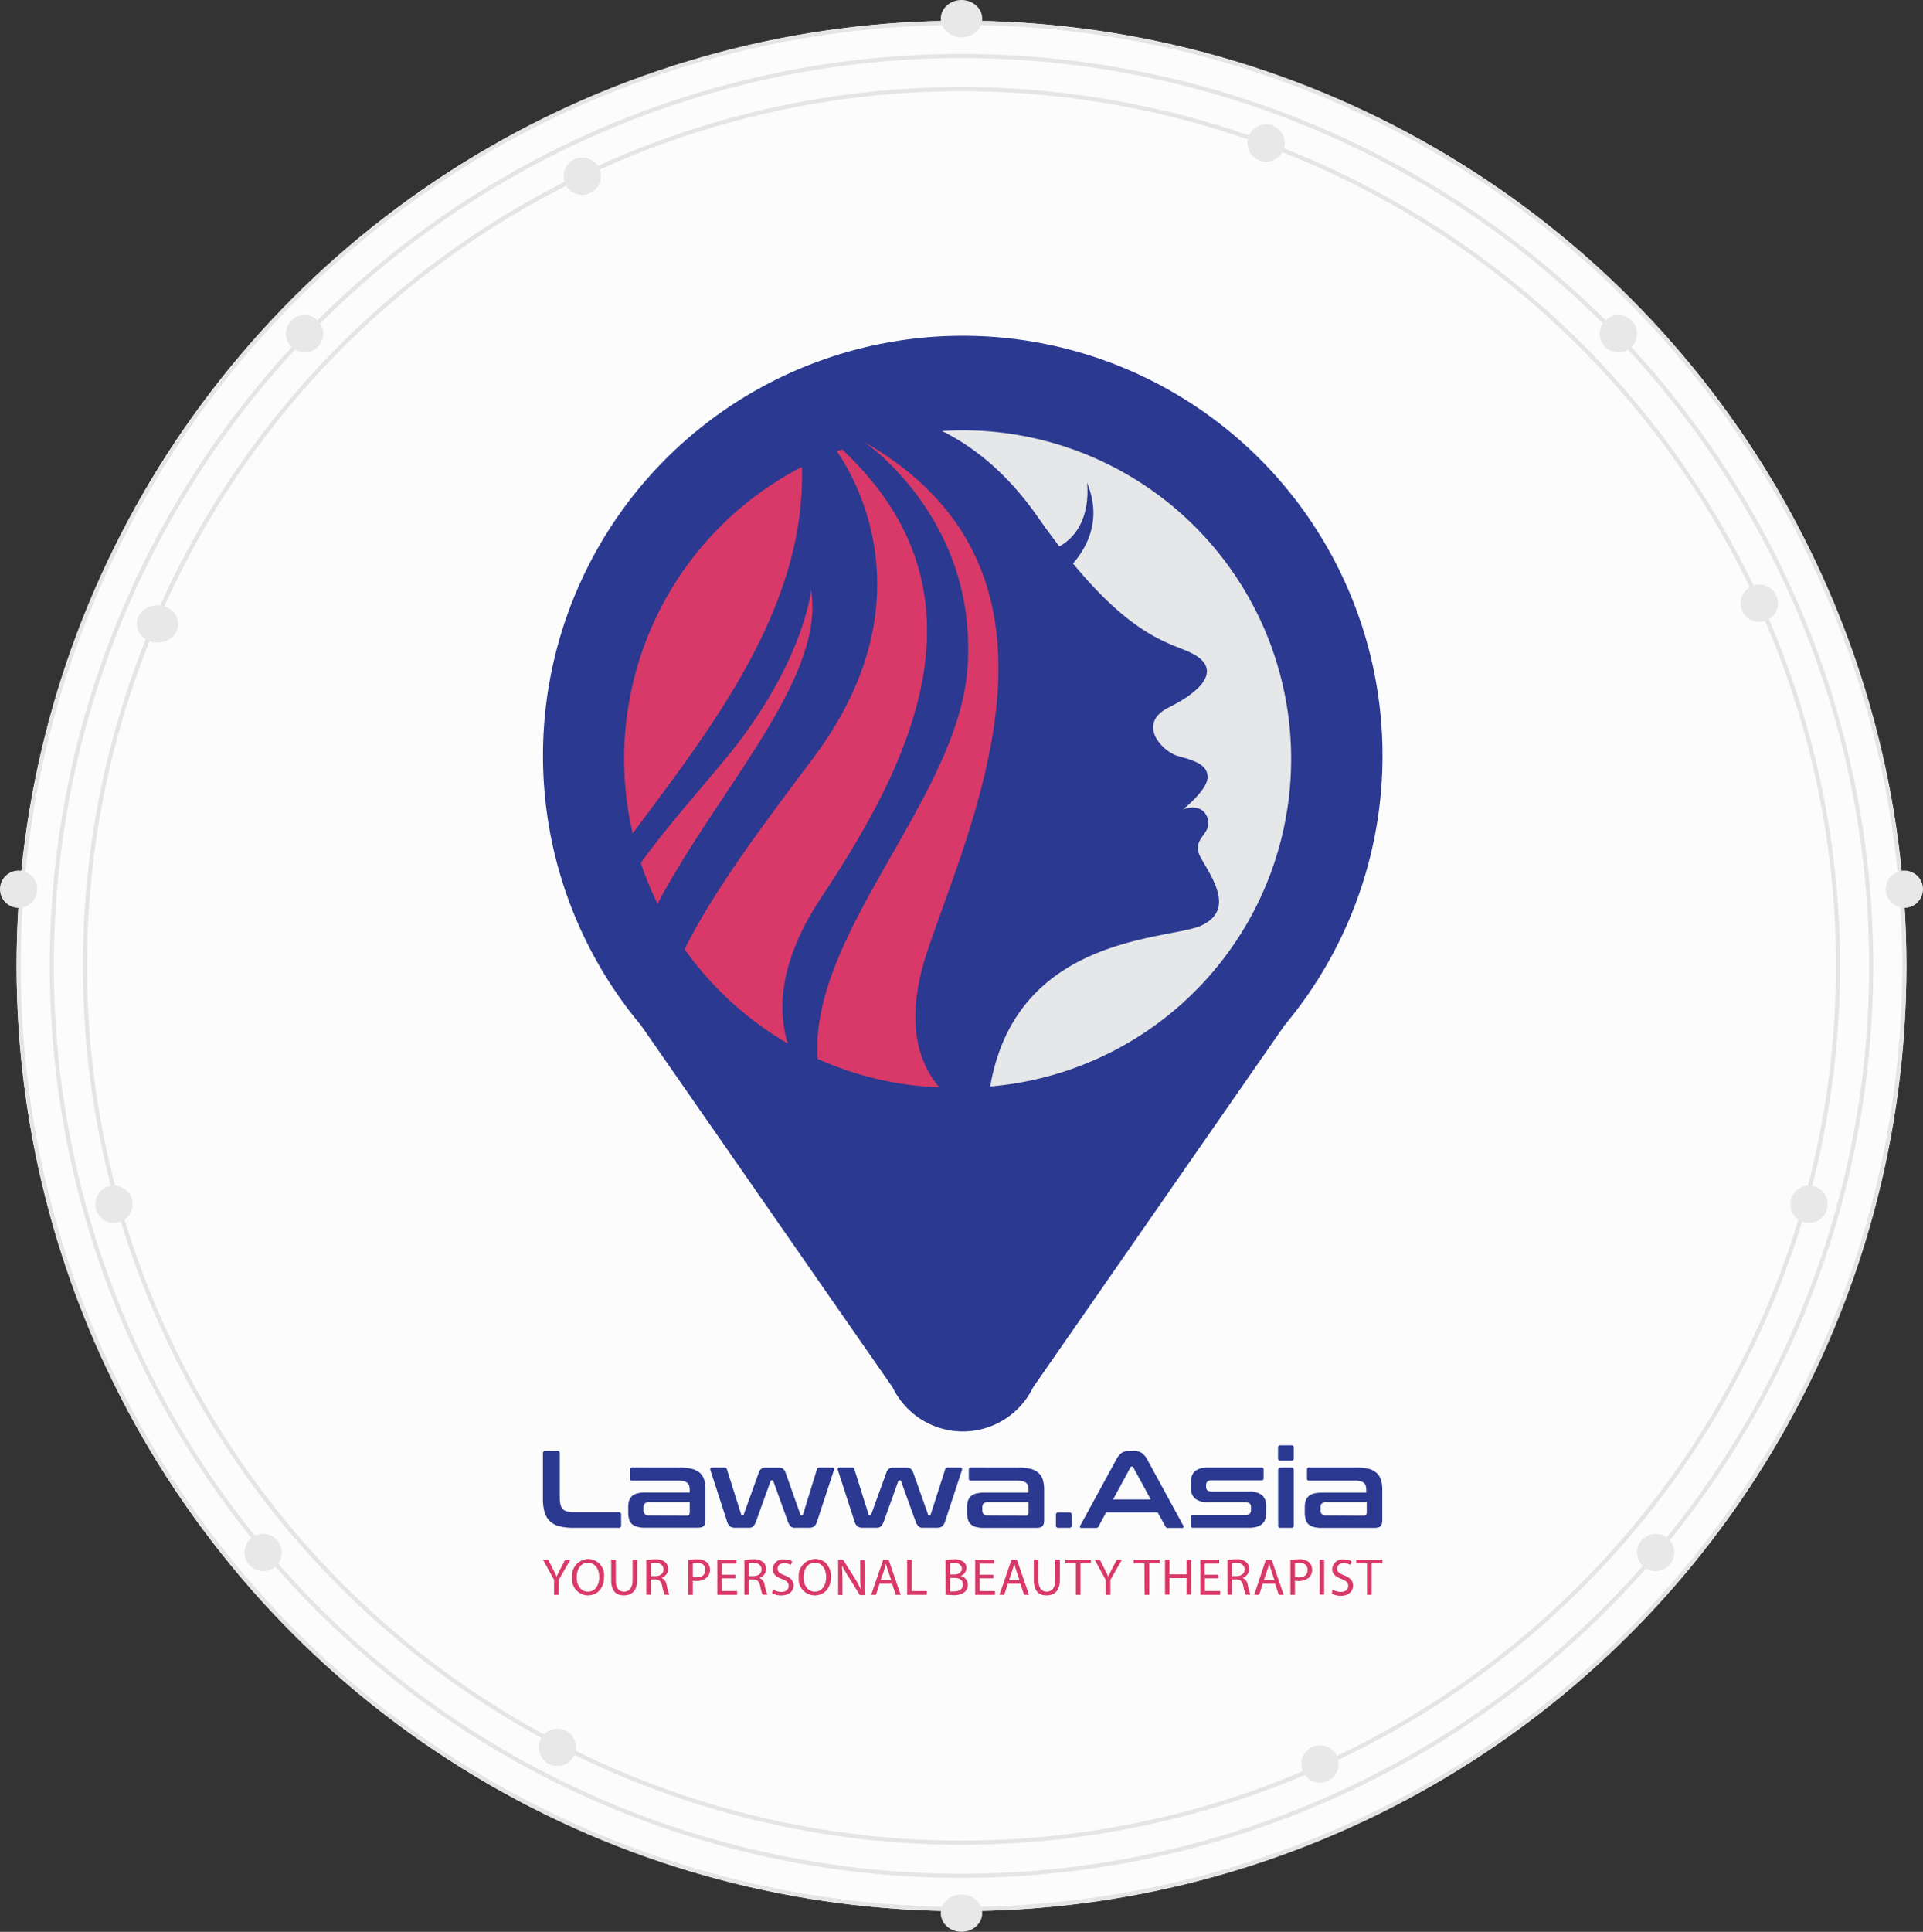 <svg xmlns="http://www.w3.org/2000/svg" width="464" height="466" viewBox="0 0 464 466">
  <rect x="0" y="0" width="464" height="466" fill="#333333" stroke="none"/>
  <g id="Group_1414" data-name="Group 1414" transform="translate(0.102 -0.046)">
    <g id="Ellipse_73" data-name="Ellipse 73" transform="translate(3.898 5.046)" fill="#fcfcfc" stroke="#e5e5e5" stroke-width="1">
      <circle cx="228" cy="228" r="228" stroke="none"/>
      <circle cx="228" cy="228" r="227.5" fill="none"/>
    </g>
    <g id="Ellipse_74" data-name="Ellipse 74" transform="translate(11.898 13.046)" fill="#fcfcfc" stroke="#e5e5e5" stroke-width="1">
      <circle cx="220" cy="220" r="220" stroke="none"/>
      <circle cx="220" cy="220" r="219.5" fill="none"/>
    </g>
    <g id="Ellipse_75" data-name="Ellipse 75" transform="translate(19.898 21.046)" fill="#fcfcfc" stroke="#e5e5e5" stroke-width="1">
      <circle cx="212" cy="212" r="212" stroke="none"/>
      <circle cx="212" cy="212" r="211.5" fill="none"/>
    </g>
    <ellipse id="Ellipse_76" data-name="Ellipse 76" cx="5" cy="4.5" rx="5" ry="4.5" transform="translate(226.898 0.046)" fill="#e8e8e8"/>
    <ellipse id="Ellipse_77" data-name="Ellipse 77" cx="5" cy="4.5" rx="5" ry="4.5" transform="translate(226.898 457.046)" fill="#e8e8e8"/>
    <circle id="Ellipse_78" data-name="Ellipse 78" cx="4.5" cy="4.5" r="4.5" transform="translate(454.898 210.046)" fill="#e8e8e8"/>
    <circle id="Ellipse_79" data-name="Ellipse 79" cx="4.5" cy="4.5" r="4.5" transform="translate(-0.102 210.046)" fill="#e8e8e8"/>
    <circle id="Ellipse_80" data-name="Ellipse 80" cx="4.5" cy="4.5" r="4.5" transform="translate(68.898 76.046)" fill="#e8e8e8"/>
    <circle id="Ellipse_81" data-name="Ellipse 81" cx="4.5" cy="4.5" r="4.5" transform="translate(58.898 370.046)" fill="#e8e8e8"/>
    <circle id="Ellipse_82" data-name="Ellipse 82" cx="4.5" cy="4.5" r="4.5" transform="translate(394.898 370.046)" fill="#e8e8e8"/>
    <circle id="Ellipse_83" data-name="Ellipse 83" cx="4.5" cy="4.5" r="4.5" transform="translate(385.898 76.046)" fill="#e8e8e8"/>
    <circle id="Ellipse_84" data-name="Ellipse 84" cx="4.5" cy="4.5" r="4.5" transform="translate(419.898 141.046)" fill="#e8e8e8"/>
    <circle id="Ellipse_85" data-name="Ellipse 85" cx="4.5" cy="4.5" r="4.5" transform="translate(300.898 30.046)" fill="#e8e8e8"/>
    <circle id="Ellipse_86" data-name="Ellipse 86" cx="4.5" cy="4.5" r="4.5" transform="translate(135.898 38.046)" fill="#e8e8e8"/>
    <ellipse id="Ellipse_87" data-name="Ellipse 87" cx="5" cy="4.5" rx="5" ry="4.5" transform="translate(32.898 146.046)" fill="#e8e8e8"/>
    <circle id="Ellipse_88" data-name="Ellipse 88" cx="4.5" cy="4.5" r="4.5" transform="translate(22.898 286.046)" fill="#e8e8e8"/>
    <circle id="Ellipse_89" data-name="Ellipse 89" cx="4.5" cy="4.5" r="4.5" transform="translate(129.898 417.046)" fill="#e8e8e8"/>
    <circle id="Ellipse_90" data-name="Ellipse 90" cx="4.5" cy="4.5" r="4.5" transform="translate(313.898 421.046)" fill="#e8e8e8"/>
    <circle id="Ellipse_91" data-name="Ellipse 91" cx="4.5" cy="4.5" r="4.5" transform="translate(431.898 286.046)" fill="#e8e8e8"/>
    <g id="Layer_2" data-name="Layer 2" transform="translate(130.902 81.046)">
      <g id="Layer_1" data-name="Layer 1" transform="translate(-0.004 0)">
        <path id="Path_974" data-name="Path 974" d="M101.279,0A101.282,101.282,0,0,0,23.643,166.313L84.4,253.724a18.821,18.821,0,0,0,33.831,0l60.713-87.412A101.282,101.282,0,0,0,101.279,0Z" transform="translate(0.009 0)" fill="#2b3990"/>
        <path id="Path_975" data-name="Path 975" d="M57.879,43.56s-1.688,17.5-20.158,40.133C30.688,92.3,23.05,100.714,16.79,109.449a78.3,78.3,0,0,0,4.023,9.847C35.738,91.247,61.368,64.829,57.879,43.56Z" transform="translate(6.834 17.715)" fill="#d83968"/>
        <path id="Path_976" data-name="Path 976" d="M56.8,22.49A79.239,79.239,0,0,0,16,110.9C34.007,86.621,57.977,56.63,56.8,22.49Z" transform="translate(5.667 9.146)" fill="#d83968"/>
        <path id="Path_977" data-name="Path 977" d="M57.315,127.5C78.261,95.986,99.839,54.432,62.281,19.49l-1.238.45c5.036,7.3,21.916,37.108-5.655,73.907-12.041,16.121-23.717,31.425-31.088,46.2a79.619,79.619,0,0,0,24.9,22.746C46.709,154.7,47.032,142.969,57.315,127.5Z" transform="translate(9.888 7.926)" fill="#d83968"/>
        <path id="Path_978" data-name="Path 978" d="M73.7,140.769C84.575,108.415,112.793,49.474,58.5,18.26h0c3.123,2.265,27.388,20.735,24.772,54.762C80.862,104.307,44.991,136.97,47.157,167a78.774,78.774,0,0,0,29.358,6.865C71.648,168.213,67.85,158.113,73.7,140.769Z" transform="translate(19.146 7.426)" fill="#d83968"/>
        <path id="Path_979" data-name="Path 979" d="M80.087,174.491c6.344-36.729,43.242-35.266,50.908-38.811,8.088-3.728,2.813-11.254,0-16.191s2.813-5.627,1.547-9.664-5.908-2.18-5.908-2.18,5.908-4.67,5.908-7.779-3.418-4.051-7.16-5.092-10.114-7.765-2.18-11.732c9.973-4.98,11.676-9.847,5.767-12.927-5.05-2.659-13.575-3.249-28.907-21.776,3.531-4.079,7.033-10.789,3.362-19.525,0,0,1.66,10.747-6.654,15.4-1.7-2.208-3.475-4.628-5.331-7.287-7.329-10.438-15.375-16.8-23-20.552,1.646-.1,3.32-.169,5.008-.169a79.281,79.281,0,0,1,6.64,158.281Z" transform="translate(27.84 6.592)" fill="#e6e7e8"/>
        <path id="Path_980" data-name="Path 980" d="M3.462,191.232a.521.521,0,0,1,.591.591v10.55a7.667,7.667,0,0,0,.169,1.758,2.448,2.448,0,0,0,.563,1.111,2.195,2.195,0,0,0,1.083.591,7.146,7.146,0,0,0,1.7.169H18.289a.521.521,0,0,1,.577.577V209.2a.52.52,0,0,1-.577.577H7.415A13.883,13.883,0,0,1,4,209.406,5.19,5.19,0,0,1,1.7,208.2,4.909,4.909,0,0,1,.41,206.03,11.324,11.324,0,0,1,0,202.795V191.837a.52.52,0,0,1,.6-.591Z" transform="translate(0.004 77.769)" fill="#2b3990"/>
        <path id="Path_981" data-name="Path 981" d="M26.967,194.075a12.661,12.661,0,0,1,2.982.309,4.628,4.628,0,0,1,1.955.957A3.686,3.686,0,0,1,32.945,197a8.44,8.44,0,0,1,.309,2.448v7.033a5.346,5.346,0,0,1-.084,1.041,1.407,1.407,0,0,1-.324.647,1.153,1.153,0,0,1-.591.323,3.63,3.63,0,0,1-.957.1H18.71a6.936,6.936,0,0,1-1.941-.225,2.814,2.814,0,0,1-1.266-.675,2.588,2.588,0,0,1-.675-1.168,6.541,6.541,0,0,1-.2-1.688V203.57a5.289,5.289,0,0,1,.2-1.477A2.814,2.814,0,0,1,15.5,201a3.193,3.193,0,0,1,1.266-.675,7.513,7.513,0,0,1,1.941-.225H29.471V199.6a4.22,4.22,0,0,0-.127-1.1,1.407,1.407,0,0,0-.45-.717,2.011,2.011,0,0,0-.872-.408,5.725,5.725,0,0,0-1.407-.141H15.53a.422.422,0,0,1-.478-.478v-2.223a.436.436,0,0,1,.478-.478Zm1.744,11.619a.717.717,0,0,0,.591-.2,1.1,1.1,0,0,0,.169-.7v-2.377H19.793a1.66,1.66,0,0,0-1.153.324,1.407,1.407,0,0,0-.324.971v.549a1.505,1.505,0,0,0,.324,1.055,1.66,1.66,0,0,0,1.153.324Z" transform="translate(5.956 78.921)" fill="#2b3990"/>
        <path id="Path_982" data-name="Path 982" d="M32.118,194.071a.563.563,0,0,1,.6.436l3.432,10.874a.281.281,0,0,0,.267.183h.1c.155,0,.253-.07.267-.183l3.587-10a2.138,2.138,0,0,1,.619-1,1.73,1.73,0,0,1,1.069-.281h3.151a1.73,1.73,0,0,1,1.069.281,2.138,2.138,0,0,1,.619,1l3.545,10.03a.239.239,0,0,0,.267.183h.113a.253.253,0,0,0,.253-.183l3.362-10.9c0-.3.253-.436.6-.436H58.1a.464.464,0,0,1,.436.183.633.633,0,0,1,0,.464l-4.023,12.238a2.532,2.532,0,0,1-.76,1.322,2.138,2.138,0,0,1-1.28.324h-3.32a1.407,1.407,0,0,1-1.055-.352,3.446,3.446,0,0,1-.717-1.294l-3.489-9.65a.225.225,0,0,0-.239-.155H43.5c-.141,0-.225,0-.239.155l-3.475,9.65a3.671,3.671,0,0,1-.7,1.294,1.491,1.491,0,0,1-1.069.352H34.749a2.18,2.18,0,0,1-1.28-.324,2.63,2.63,0,0,1-.76-1.322l-3.967-12.238a.647.647,0,0,1,0-.464c0-.112.211-.183.45-.183Z" transform="translate(11.678 78.925)" fill="#2b3990"/>
        <path id="Path_983" data-name="Path 983" d="M53.989,194.071a.563.563,0,0,1,.6.436l3.418,10.874a.3.3,0,0,0,.267.183h.1c.169,0,.253-.07.267-.183l3.629-10a2.138,2.138,0,0,1,.619-1,1.73,1.73,0,0,1,1.069-.281h3.151a1.73,1.73,0,0,1,1.069.281,2.265,2.265,0,0,1,.633,1l3.545,10.03c0,.113.1.183.253.183h.113a.3.3,0,0,0,.267-.183l3.5-10.9c0-.3.253-.436.6-.436h3a.464.464,0,0,1,.436.183.577.577,0,0,1,0,.464L76.5,206.957a2.532,2.532,0,0,1-.76,1.322,2.138,2.138,0,0,1-1.28.324H71.08a1.407,1.407,0,0,1-1.055-.352,3.658,3.658,0,0,1-.717-1.294l-3.489-9.65a.225.225,0,0,0-.239-.155h-.155c-.141,0-.225,0-.239.155l-3.46,9.65a3.882,3.882,0,0,1-.717,1.294,1.491,1.491,0,0,1-1.069.352h-3.32a2.194,2.194,0,0,1-1.294-.324,2.63,2.63,0,0,1-.746-1.322l-3.967-12.238a.647.647,0,0,1,0-.464c0-.113.2-.183.436-.183Z" transform="translate(20.572 78.925)" fill="#2b3990"/>
        <path id="Path_984" data-name="Path 984" d="M85.087,194.075a12.661,12.661,0,0,1,2.982.309,4.487,4.487,0,0,1,1.913,1,3.587,3.587,0,0,1,1.055,1.66,8.44,8.44,0,0,1,.309,2.448v7.033a5.346,5.346,0,0,1-.084,1.041,1.407,1.407,0,0,1-.324.647,1.21,1.21,0,0,1-.591.324,3.63,3.63,0,0,1-.957.1H76.83a6.935,6.935,0,0,1-1.941-.225,2.813,2.813,0,0,1-1.266-.675,2.588,2.588,0,0,1-.675-1.168,6.542,6.542,0,0,1-.2-1.688v-1.266a5.29,5.29,0,0,1,.2-1.477,2.814,2.814,0,0,1,.675-1.1,3.193,3.193,0,0,1,1.266-.675,7.51,7.51,0,0,1,1.941-.225H87.591V199.6a4.22,4.22,0,0,0-.127-1.1,1.407,1.407,0,0,0-.45-.717,2.012,2.012,0,0,0-.872-.408,5.726,5.726,0,0,0-1.407-.141H73.65a.422.422,0,0,1-.478-.478v-2.223a.436.436,0,0,1,.478-.478Zm1.744,11.619a.717.717,0,0,0,.591-.2,1.1,1.1,0,0,0,.169-.7v-2.377H77.913a1.66,1.66,0,0,0-1.154.324,1.308,1.308,0,0,0-.324.971v.549a1.407,1.407,0,0,0,.324,1.055,1.66,1.66,0,0,0,1.153.324Z" transform="translate(29.592 78.921)" fill="#2b3990"/>
        <path id="Path_985" data-name="Path 985" d="M91.183,201.77c.394,0,.591.183.591.577v2.56a.52.52,0,0,1-.591.577H88.595c-.408,0-.6-.2-.6-.577v-2.546c0-.394.2-.577.6-.577Z" transform="translate(35.79 82.058)" fill="#2b3990"/>
        <path id="Path_986" data-name="Path 986" d="M105.231,191.23a3.193,3.193,0,0,1,1.688.422,4.22,4.22,0,0,1,1.407,1.59l8.693,15.952a.52.52,0,0,1,.07.436q0,.169-.38.169h-3.362a.591.591,0,0,1-.6-.352l-1.885-3.4H98.422l-1.829,3.4a.633.633,0,0,1-.6.352H92.542c-.225,0-.366,0-.408-.169a.577.577,0,0,1,.07-.436l8.679-15.91a4.375,4.375,0,0,1,1.294-1.59,2.616,2.616,0,0,1,1.491-.422Zm-5.134,11.7h9.1l-4.22-7.751a.338.338,0,0,0-.3-.2h-.07a.338.338,0,0,0-.3.2Z" transform="translate(37.47 77.771)" fill="#2b3990"/>
        <path id="Path_987" data-name="Path 987" d="M128.205,194.071a.422.422,0,0,1,.478.478v2.124a.422.422,0,0,1-.478.478H116.277a1.674,1.674,0,0,0-1.139.3,1.2,1.2,0,0,0-.324.886v.408a1.111,1.111,0,0,0,.324.83,1.674,1.674,0,0,0,1.139.3H125.2a4.5,4.5,0,0,1,3.179.928,3.489,3.489,0,0,1,.942,2.616V204.9a5.373,5.373,0,0,1-.211,1.561,2.56,2.56,0,0,1-.7,1.153,3.066,3.066,0,0,1-1.28.732,6.542,6.542,0,0,1-1.955.253H111.621a.422.422,0,0,1-.478-.478v-2.11a.422.422,0,0,1,.478-.478h12.534a1.73,1.73,0,0,0,1.153-.3,1.224,1.224,0,0,0,.338-.971v-.717a1,1,0,0,0-.338-.816,1.73,1.73,0,0,0-1.153-.3h-8.89a4.5,4.5,0,0,1-3.165-.914,3.517,3.517,0,0,1-.957-2.659V197.7a4.965,4.965,0,0,1,.211-1.491,2.813,2.813,0,0,1,.7-1.153,3.333,3.333,0,0,1,1.28-.732,7.035,7.035,0,0,1,1.955-.253Z" transform="translate(45.203 78.925)" fill="#2b3990"/>
        <path id="Path_988" data-name="Path 988" d="M129.3,190.262a.506.506,0,0,1,.577.577v2.518c0,.408-.183.6-.577.6h-2.588a.535.535,0,0,1-.619-.6v-2.518c0-.38.211-.577.619-.577Zm0,5.359c.394,0,.577.211.577.619V209.59a.506.506,0,0,1-.577.577h-2.588a.52.52,0,0,1-.591-.577V196.254c0-.408.2-.619.591-.619Z" transform="translate(51.284 77.375)" fill="#2b3990"/>
        <path id="Path_989" data-name="Path 989" d="M143.115,194.075a12.9,12.9,0,0,1,3,.309,4.572,4.572,0,0,1,1.9,1,3.686,3.686,0,0,1,1.041,1.66,8.44,8.44,0,0,1,.324,2.448v7.033a4.345,4.345,0,0,1-.1,1.041,1.407,1.407,0,0,1-.309.647,1.21,1.21,0,0,1-.591.324,3.7,3.7,0,0,1-.957.1H134.76a7.031,7.031,0,0,1-1.955-.225,2.813,2.813,0,0,1-1.252-.675,2.363,2.363,0,0,1-.675-1.168,6.54,6.54,0,0,1-.2-1.688v-1.266a5.289,5.289,0,0,1,.2-1.477,2.49,2.49,0,0,1,.675-1.1,3.038,3.038,0,0,1,1.252-.675,7.539,7.539,0,0,1,1.955-.225h10.761V199.6a4.222,4.222,0,0,0-.127-1.1,1.576,1.576,0,0,0-.45-.717,2.012,2.012,0,0,0-.872-.408,5.881,5.881,0,0,0-1.407-.141H131.693a.422.422,0,0,1-.478-.478V194.54a.422.422,0,0,1,.478-.478Zm1.744,11.619a.746.746,0,0,0,.6-.2,1.1,1.1,0,0,0,.169-.7v-2.377h-9.678a1.632,1.632,0,0,0-1.153.324,1.308,1.308,0,0,0-.338.971v.549a1.407,1.407,0,0,0,.338,1.055,1.632,1.632,0,0,0,1.154.324Z" transform="translate(53.152 78.921)" fill="#2b3990"/>
        <path id="Path_990" data-name="Path 990" d="M2.687,218.356v-3.6L0,209.86H1.252l1.2,2.349c.324.633.577,1.154.844,1.744h0c.239-.549.535-1.111.858-1.744l1.224-2.349H6.626l-2.813,4.881v3.615Z" transform="translate(0.006 85.348)" fill="#d83968"/>
        <path id="Path_991" data-name="Path 991" d="M12.716,214.064c0,2.926-1.772,4.473-3.953,4.473a3.9,3.9,0,0,1-3.756-4.319,4.023,4.023,0,0,1,3.939-4.459,3.868,3.868,0,0,1,3.77,4.3Zm-6.6.141c0,1.815.985,3.432,2.715,3.432s2.729-1.59,2.729-3.531c0-1.688-.886-3.446-2.715-3.446s-2.729,1.674-2.729,3.545Z" transform="translate(2.032 85.307)" fill="#d83968"/>
        <path id="Path_992" data-name="Path 992" d="M12.821,209.86V214.9c0,1.9.844,2.7,1.983,2.7s2.068-.83,2.068-2.7V209.86h1.111v4.952c0,2.616-1.407,3.686-3.221,3.686s-3.053-1-3.053-3.629V209.86Z" transform="translate(4.768 85.348)" fill="#d83968"/>
        <path id="Path_993" data-name="Path 993" d="M17.74,210a11.548,11.548,0,0,1,2.11-.183,3.5,3.5,0,0,1,2.462.7,2.11,2.11,0,0,1,.675,1.6,2.265,2.265,0,0,1-1.6,2.18h0a2.152,2.152,0,0,1,1.238,1.716,12.787,12.787,0,0,0,.661,2.335H22.143a10.959,10.959,0,0,1-.563-2.026c-.253-1.182-.7-1.618-1.7-1.66H18.837v3.686h-1.1Zm1.1,3.868h1.125c1.182,0,1.913-.647,1.913-1.618s-.788-1.575-1.955-1.59a5.163,5.163,0,0,0-1.083.1Z" transform="translate(7.221 85.323)" fill="#d83968"/>
        <path id="Path_994" data-name="Path 994" d="M24.92,209.982a12.938,12.938,0,0,1,2.1-.169,3.446,3.446,0,0,1,2.391.717,2.265,2.265,0,0,1,.746,1.772,2.462,2.462,0,0,1-.661,1.815,3.5,3.5,0,0,1-2.6.928,3.374,3.374,0,0,1-.872-.07v3.4h-1.1Zm1.1,4.093a3.25,3.25,0,0,0,.9.1c1.322,0,2.138-.647,2.138-1.815s-.8-1.674-2.012-1.674a5.12,5.12,0,0,0-1.027.084Z" transform="translate(10.141 85.324)" fill="#d83968"/>
        <path id="Path_995" data-name="Path 995" d="M34.257,214.359H31.007v3.067h3.686v.914H29.91V209.9H34.5v.914H31.007V213.5h3.249Z" transform="translate(12.17 85.364)" fill="#d83968"/>
        <path id="Path_996" data-name="Path 996" d="M34.55,210a11.4,11.4,0,0,1,2.1-.183,3.461,3.461,0,0,1,2.462.7,2.068,2.068,0,0,1,.675,1.6,2.265,2.265,0,0,1-1.6,2.18h0a2.194,2.194,0,0,1,1.252,1.716,13.193,13.193,0,0,0,.647,2.335H38.939a12.294,12.294,0,0,1-.563-2.026c-.253-1.182-.7-1.618-1.7-1.66H35.647v3.686h-1.1Zm1.1,3.868h1.111c1.182,0,1.927-.647,1.927-1.618s-.8-1.575-1.955-1.59a4.936,4.936,0,0,0-1.083.1Z" transform="translate(14.057 85.322)" fill="#d83968"/>
        <path id="Path_997" data-name="Path 997" d="M39.557,217.107a3.868,3.868,0,0,0,1.969.563c1.125,0,1.786-.6,1.786-1.407s-.45-1.252-1.6-1.7c-1.407-.492-2.251-1.21-2.251-2.405a2.448,2.448,0,0,1,2.813-2.307,3.755,3.755,0,0,1,1.885.422l-.309.886a3.348,3.348,0,0,0-1.618-.408c-1.153,0-1.6.7-1.6,1.28,0,.8.52,1.182,1.7,1.646,1.407.549,2.166,1.238,2.166,2.49s-1.027,2.349-3.038,2.349a4.46,4.46,0,0,1-2.166-.535Z" transform="translate(15.985 85.331)" fill="#d83968"/>
        <path id="Path_998" data-name="Path 998" d="M51.652,214.064c0,2.926-1.772,4.473-3.939,4.473a3.9,3.9,0,0,1-3.826-4.319,4.037,4.037,0,0,1,3.953-4.459C50.16,209.76,51.652,211.5,51.652,214.064Zm-6.6.141c0,1.815.985,3.432,2.715,3.432s2.729-1.59,2.729-3.531c0-1.688-.886-3.446-2.715-3.446s-2.729,1.674-2.729,3.545Z" transform="translate(17.845 85.307)" fill="#d83968"/>
        <path id="Path_999" data-name="Path 999" d="M50.64,218.34V209.9h1.2l2.729,4.3a21.27,21.27,0,0,1,1.519,2.813h0c-.1-1.139-.127-2.166-.127-3.489V209.97H57v8.44H55.887l-2.7-4.319a26.306,26.306,0,0,1-1.59-2.813h0c0,1.069.084,2.1.084,3.5v3.629Z" transform="translate(20.601 85.364)" fill="#d83968"/>
        <path id="Path_1000" data-name="Path 1000" d="M58.326,215.667l-.886,2.673H56.3l2.9-8.44H60.52l2.9,8.44H62.25l-.914-2.673Zm2.813-.858-.83-2.448a13.056,13.056,0,0,1-.436-1.547h0c-.127.506-.267,1.013-.436,1.533l-.83,2.462Z" transform="translate(22.902 85.364)" fill="#d83968"/>
        <path id="Path_1001" data-name="Path 1001" d="M62.47,209.86h1.1v7.582h3.643v.914H62.47Z" transform="translate(25.412 85.348)" fill="#d83968"/>
        <path id="Path_1002" data-name="Path 1002" d="M69.06,210a10.636,10.636,0,0,1,2-.183,3.573,3.573,0,0,1,2.335.619,1.758,1.758,0,0,1,.7,1.505,2.026,2.026,0,0,1-1.407,1.871h0a2.209,2.209,0,0,1,1.758,2.138,2.321,2.321,0,0,1-.717,1.7,4.22,4.22,0,0,1-2.94.8,14.3,14.3,0,0,1-1.7-.1Zm1.1,3.475h.985c1.168,0,1.843-.6,1.843-1.407s-.76-1.407-1.871-1.407a4.109,4.109,0,0,0-.957.084Zm0,4.079a5.135,5.135,0,0,0,.914,0c1.139,0,2.18-.422,2.18-1.66s-1-1.59-2.194-1.59h-.9Z" transform="translate(28.092 85.324)" fill="#d83968"/>
        <path id="Path_1003" data-name="Path 1003" d="M78.543,214.359H75.237v3.067h3.686v.914H74.14V209.9h4.586v.914H75.237V213.5h3.306Z" transform="translate(30.158 85.364)" fill="#d83968"/>
        <path id="Path_1004" data-name="Path 1004" d="M80.336,215.667l-.886,2.673H78.31l2.9-8.44H82.53l2.9,8.44H84.26l-.914-2.673Zm2.813-.858-.83-2.448c-.183-.549-.309-1.055-.436-1.547h0c-.127.506-.267,1.013-.436,1.533l-.83,2.462Z" transform="translate(31.854 85.364)" fill="#d83968"/>
        <path id="Path_1005" data-name="Path 1005" d="M85.321,209.86V214.9c0,1.9.844,2.7,1.983,2.7s2.068-.83,2.068-2.7V209.86h1.111v4.952c0,2.616-1.407,3.686-3.221,3.686s-3.053-1-3.053-3.629V209.86Z" transform="translate(34.253 85.348)" fill="#d83968"/>
        <path id="Path_1006" data-name="Path 1006" d="M92.158,210.788H89.57v-.928H95.8v.928H93.27v7.568H92.158Z" transform="translate(36.433 85.348)" fill="#d83968"/>
        <path id="Path_1007" data-name="Path 1007" d="M97.307,218.356v-3.6l-2.687-4.9h1.252l1.2,2.349c.338.633.591,1.154.844,1.744h0c.239-.549.535-1.111.858-1.744l1.224-2.349h1.252l-2.813,4.881v3.615Z" transform="translate(38.487 85.348)" fill="#d83968"/>
        <path id="Path_1008" data-name="Path 1008" d="M103.918,210.788H101.33v-.928h6.3v.928h-2.546v7.568h-1.111Z" transform="translate(41.216 85.348)" fill="#d83968"/>
        <path id="Path_1009" data-name="Path 1009" d="M107.8,209.86v3.559h4.122V209.86h1.111v8.44h-1.111v-3.981H107.8V218.3h-1.1v-8.44Z" transform="translate(43.4 85.348)" fill="#d83968"/>
        <path id="Path_1010" data-name="Path 1010" d="M117.173,214.359h-3.306v3.067h3.686v.914H112.77V209.9h4.544v.914h-3.5V213.5h3.306Z" transform="translate(45.868 85.364)" fill="#d83968"/>
        <path id="Path_1011" data-name="Path 1011" d="M117.41,210a11.4,11.4,0,0,1,2.1-.183,3.461,3.461,0,0,1,2.462.7,2.068,2.068,0,0,1,.675,1.6,2.251,2.251,0,0,1-1.59,2.18h0a2.138,2.138,0,0,1,1.252,1.716,14.617,14.617,0,0,0,.647,2.335h-1.125a10.553,10.553,0,0,1-.577-2.026c-.239-1.182-.7-1.618-1.7-1.66h-1.027v3.686h-1.1Zm1.1,3.868h1.125c1.168,0,1.913-.647,1.913-1.618s-.8-1.575-1.955-1.59a4.936,4.936,0,0,0-1.083.1Z" transform="translate(47.755 85.322)" fill="#d83968"/>
        <path id="Path_1012" data-name="Path 1012" d="M124.082,215.667l-.886,2.673H122l2.813-8.44h1.407l2.9,8.44h-1.182l-.9-2.673Zm2.813-.858-.83-2.448c-.2-.549-.324-1.055-.45-1.547h0c-.127.506-.267,1.013-.436,1.533l-.83,2.462Z" transform="translate(49.622 85.364)" fill="#d83968"/>
        <path id="Path_1013" data-name="Path 1013" d="M128.21,209.982a13.139,13.139,0,0,1,2.11-.169,3.432,3.432,0,0,1,2.377.717,2.265,2.265,0,0,1,.746,1.772,2.5,2.5,0,0,1-.647,1.815,3.545,3.545,0,0,1-2.6.928,3.431,3.431,0,0,1-.886-.07v3.4h-1.1Zm1.1,4.093a3.32,3.32,0,0,0,.9.1c1.407,0,2.138-.647,2.138-1.815s-.788-1.674-2-1.674a5.174,5.174,0,0,0-1.041.084Z" transform="translate(52.147 85.324)" fill="#d83968"/>
        <path id="Path_1014" data-name="Path 1014" d="M134.313,209.86v8.44H133.23v-8.44Z" transform="translate(54.189 85.348)" fill="#d83968"/>
        <path id="Path_1015" data-name="Path 1015" d="M135.521,217.107a3.826,3.826,0,0,0,1.969.563c1.125,0,1.786-.6,1.786-1.407s-.464-1.252-1.6-1.7c-1.407-.492-2.251-1.21-2.251-2.405a2.448,2.448,0,0,1,2.813-2.307,3.7,3.7,0,0,1,1.871.422l-.3.886a3.348,3.348,0,0,0-1.618-.408c-1.154,0-1.6.7-1.6,1.28,0,.8.52,1.182,1.688,1.646,1.407.549,2.166,1.238,2.166,2.49s-.971,2.448-2.968,2.448a4.459,4.459,0,0,1-2.166-.535Z" transform="translate(55.035 85.331)" fill="#d83968"/>
        <path id="Path_1016" data-name="Path 1016" d="M142.108,210.788H139.52v-.928h6.3v.928h-2.6v7.568h-1.111Z" transform="translate(56.747 85.348)" fill="#d83968"/>
      </g>
    </g>
  </g>
</svg>
